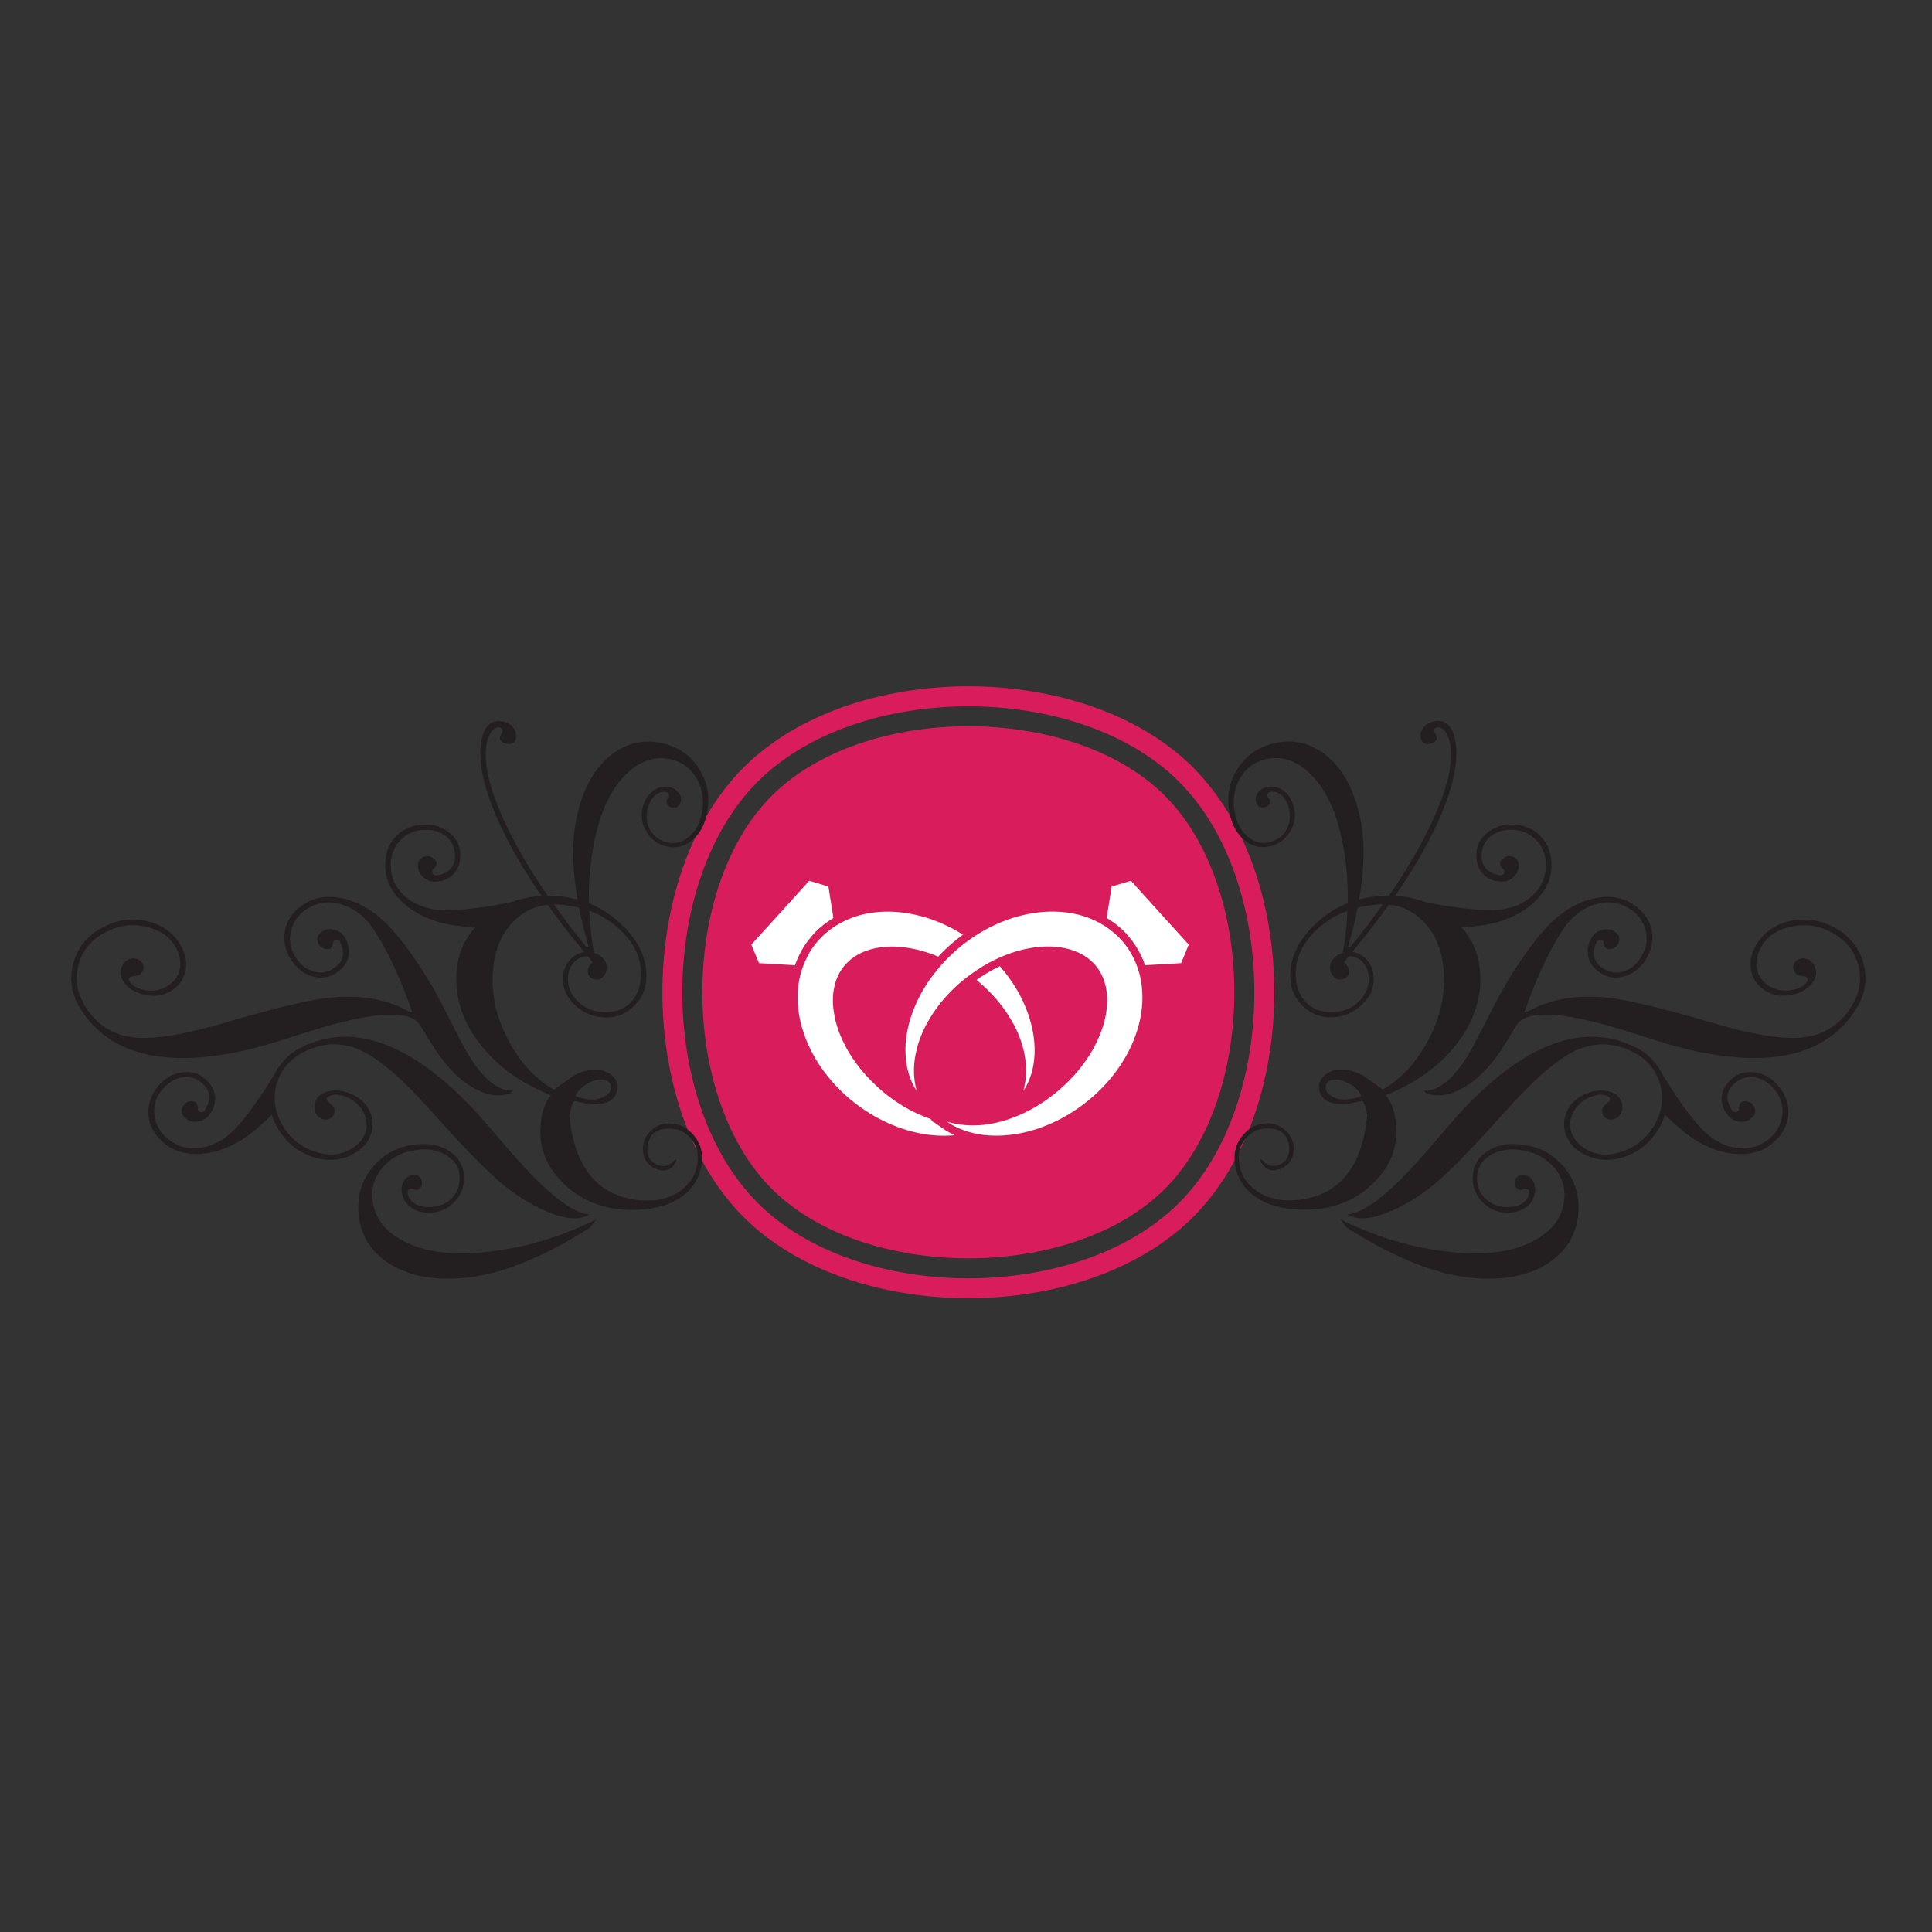 <?xml version="1.0" encoding="utf-8"?>
<!-- Generator: Adobe Illustrator 16.0.0, SVG Export Plug-In . SVG Version: 6.00 Build 0)  -->
<!DOCTYPE svg PUBLIC "-//W3C//DTD SVG 1.1//EN" "http://www.w3.org/Graphics/SVG/1.1/DTD/svg11.dtd">
<svg version="1.1" id="Layer_1" xmlns="http://www.w3.org/2000/svg" xmlns:xlink="http://www.w3.org/1999/xlink" x="0px" y="0px"
	 width="100px" height="100px" viewBox="0 0 100 100" enable-background="new 0 0 100 100" xml:space="preserve">
<rect x="0" y="0" width="100" height="100" fill="#333333" stroke="none"/>
<g>
	<g>
		<path fill-rule="evenodd" clip-rule="evenodd" fill="#D91C5C" d="M39.218,40.459c-5.2,5.2-5.2,16.604,0,21.803
			c5.2,5.204,16.61,5.204,21.807,0c5.201-5.199,5.201-16.603,0-21.803C55.828,35.259,44.418,35.259,39.218,40.459L39.218,40.459z
			 M38.488,39.725c5.607-5.604,17.662-5.604,23.267,0c5.604,5.604,5.604,17.667,0,23.27c-5.604,5.601-17.66,5.601-23.267,0
			C32.884,57.392,32.884,45.329,38.488,39.725L38.488,39.725L38.488,39.725z"/>
		<path fill-rule="evenodd" clip-rule="evenodd" fill="#D91C5C" d="M39.948,41.188c4.797-4.797,15.55-4.797,20.347,0
			c4.793,4.794,4.793,15.547,0,20.348c-4.797,4.793-15.55,4.793-20.347,0C35.154,56.735,35.154,45.982,39.948,41.188L39.948,41.188z
			"/>
		<g>
			<path fill-rule="evenodd" clip-rule="evenodd" fill="#231F20" d="M69.384,63.103c0.229,0.142,0.692,0.354,1.402,0.636
				c1.49,0.596,3.031,0.959,4.612,1.095c1.604,0.134,2.909-0.055,3.932-0.579c1.009-0.521,1.561-1.255,1.638-2.197
				c0.055-0.648-0.148-1.225-0.611-1.716c-0.468-0.494-1.07-0.77-1.811-0.833c-0.589-0.051-1.072,0.057-1.46,0.319
				c-0.379,0.265-0.592,0.596-0.625,0.989c-0.041,0.457,0.074,0.833,0.34,1.14c0.267,0.303,0.619,0.475,1.069,0.512
				c0.364,0.03,0.666-0.023,0.892-0.162c0.234-0.137,0.36-0.329,0.384-0.571c0.01-0.136-0.07-0.208-0.229-0.219l-0.195,0.088
				c-0.229-0.049-0.332-0.183-0.318-0.398c0.025-0.281,0.185-0.409,0.478-0.383c0.175,0.015,0.316,0.102,0.433,0.259
				c0.112,0.159,0.159,0.348,0.142,0.568c-0.029,0.348-0.188,0.63-0.48,0.841c-0.296,0.216-0.669,0.307-1.12,0.266
				c-0.478-0.039-0.878-0.245-1.2-0.621c-0.323-0.377-0.468-0.817-0.424-1.315c0.046-0.518,0.292-0.929,0.74-1.231
				c0.45-0.299,0.998-0.424,1.653-0.366c0.943,0.077,1.71,0.464,2.299,1.15s0.841,1.499,0.767,2.442
				c-0.095,1.093-0.62,1.954-1.571,2.572c-0.995,0.643-2.28,0.895-3.862,0.758c-1.887-0.159-4.079-1.03-6.559-2.61
				C69.585,63.393,69.479,63.248,69.384,63.103L69.384,63.103z"/>
			<g>
				<path fill-rule="evenodd" clip-rule="evenodd" fill="#231F20" d="M71.405,60.894c0.629-0.743,0.915-1.592,0.861-2.54
					c-0.037-0.716-0.216-1.275-0.535-1.672c1.604-0.64,2.847-1.554,3.731-2.735c0.841-1.119,1.227-2.307,1.152-3.559
					c-0.047-0.921-0.37-1.718-0.959-2.384c0.912-0.058,1.655-0.185,2.214-0.387c0.729-0.266,1.312-0.646,1.749-1.137
					c0.441-0.488,0.666-1.016,0.69-1.575c0.019-0.656-0.156-1.187-0.532-1.591c-0.373-0.403-0.868-0.616-1.473-0.636
					c-0.515-0.02-0.956,0.121-1.319,0.42c-0.366,0.296-0.551,0.656-0.565,1.083c-0.016,0.427,0.088,0.773,0.326,1.036
					c0.233,0.262,0.556,0.403,0.977,0.417c0.215,0.01,0.417-0.067,0.602-0.222c0.178-0.161,0.275-0.343,0.278-0.552
					c0.018-0.353-0.146-0.535-0.49-0.548c-0.106-0.003-0.212,0.037-0.313,0.121c-0.102,0.077-0.151,0.162-0.151,0.249
					c-0.007,0.111,0.067,0.229,0.222,0.356l-0.026,0.182c-0.064,0.058-0.121,0.084-0.186,0.084c-0.666-0.098-0.989-0.458-0.969-1.08
					c0.018-0.387,0.175-0.703,0.471-0.942c0.307-0.239,0.677-0.35,1.131-0.333c0.507,0.017,0.932,0.208,1.261,0.576
					c0.326,0.363,0.48,0.81,0.465,1.332c-0.027,0.669-0.323,1.221-0.885,1.651c-0.565,0.431-1.285,0.632-2.162,0.599
					c-0.993-0.034-2.072-0.182-3.22-0.424c-0.478-0.178-0.985-0.283-1.534-0.313c0.834-1.211,1.527-2.375,2.055-3.492
					c0.925-1.934,1.272-3.471,1.043-4.608c-0.154-0.737-0.517-1.046-1.1-0.929c-0.239,0.05-0.417,0.161-0.545,0.333
					c-0.121,0.175-0.165,0.35-0.128,0.525c0.047,0.249,0.209,0.346,0.472,0.293c0.268-0.054,0.386-0.179,0.342-0.37
					c-0.003-0.037-0.022-0.084-0.057-0.135c-0.036-0.05-0.057-0.087-0.063-0.118c-0.021-0.122,0.033-0.195,0.158-0.218
					c0.127-0.024,0.255,0.036,0.387,0.188c0.128,0.151,0.211,0.353,0.265,0.602c0.203,0.979-0.11,2.355-0.938,4.125
					c-0.554,1.197-1.287,2.462-2.213,3.797c-0.127,0-0.256-0.003-0.387,0.007c-0.403,0.021-0.79,0.084-1.16,0.185
					c0.283-1.588,0.31-2.977,0.071-4.144c-0.297-1.443-0.852-2.52-1.683-3.236c-0.801-0.687-1.699-0.925-2.694-0.724
					c-0.854,0.175-1.511,0.612-1.968,1.315c-0.461,0.699-0.602,1.477-0.427,2.331c0.12,0.603,0.376,1.059,0.76,1.383
					c0.384,0.319,0.811,0.43,1.281,0.333c0.454-0.091,0.812-0.333,1.057-0.717c0.255-0.383,0.333-0.794,0.246-1.224
					c-0.085-0.414-0.26-0.72-0.528-0.929c-0.267-0.202-0.559-0.272-0.868-0.212c-0.208,0.044-0.36,0.138-0.471,0.279
					c-0.111,0.141-0.155,0.289-0.118,0.451c0.054,0.266,0.206,0.373,0.461,0.323c0.195-0.04,0.289-0.171,0.275-0.39l-0.135-0.145
					c-0.029-0.148,0.018-0.232,0.139-0.259c0.222-0.043,0.424,0.017,0.605,0.188c0.185,0.168,0.31,0.42,0.38,0.753
					c0.077,0.408,0.021,0.768-0.182,1.08c-0.198,0.316-0.508,0.518-0.925,0.599c-0.36,0.073-0.703-0.027-1.036-0.303
					c-0.333-0.272-0.562-0.676-0.666-1.214c-0.138-0.67-0.047-1.279,0.27-1.82c0.316-0.538,0.776-0.868,1.365-0.989
					c0.861-0.175,1.648,0.121,2.378,0.888c0.727,0.764,1.238,1.877,1.534,3.333c0.219,1.069,0.313,2.149,0.292,3.239
					c-0.602,0.239-1.16,0.592-1.651,1.057c-0.941,0.885-1.379,1.84-1.321,2.875c0.03,0.572,0.266,1.054,0.693,1.439
					c0.434,0.394,0.924,0.571,1.486,0.542c0.608-0.033,1.12-0.256,1.544-0.673c0.424-0.414,0.618-0.874,0.592-1.386
					c-0.026-0.401-0.165-0.729-0.424-0.982c-0.199-0.198-0.428-0.309-0.687-0.343c0.7-0.837,1.332-1.651,1.9-2.448
					c0.693,0.071,1.295,0.363,1.804,0.891c0.628,0.656,0.972,1.541,1.036,2.661c0.067,1.181-0.205,2.341-0.82,3.487
					c-0.613,1.145-1.391,1.988-2.339,2.527c-0.333-0.236-0.666-0.476-1.009-0.71c-0.407-0.236-0.821-0.34-1.248-0.316
					c-0.303,0.017-0.556,0.118-0.757,0.299c-0.205,0.183-0.303,0.384-0.286,0.602c0.03,0.633,0.498,0.926,1.402,0.875
					c0.121-0.006,0.279-0.037,0.481-0.083c0.195-0.049,0.306-0.071,0.333-0.074c0.084-0.003,0.179,0.241,0.279,0.74
					c-0.27,2.805-1.551,4.271-3.835,4.402c-0.783,0.041-1.433-0.134-1.96-0.535c-0.532-0.399-0.812-0.918-0.849-1.554
					c-0.027-0.437,0.094-0.814,0.366-1.123c0.27-0.313,0.603-0.476,1.01-0.499c0.777-0.043,1.184,0.296,1.228,1.014
					c0.01,0.255-0.054,0.471-0.208,0.643c-0.148,0.172-0.344,0.265-0.586,0.278c-0.218,0.015-0.413-0.083-0.582-0.296l-0.117-0.067
					l0.033,0.165c0.176,0.293,0.388,0.435,0.646,0.421c0.31-0.018,0.568-0.136,0.776-0.35c0.199-0.213,0.289-0.485,0.27-0.817
					c-0.017-0.367-0.168-0.674-0.454-0.926c-0.282-0.249-0.609-0.359-0.989-0.337c-0.461,0.023-0.854,0.224-1.17,0.597
					c-0.323,0.373-0.471,0.8-0.444,1.275c0.047,0.841,0.427,1.499,1.147,1.978c0.712,0.471,1.668,0.676,2.862,0.608
					C69.337,62.528,70.5,61.956,71.405,60.894z M71.385,46.816c0.061-0.003,0.125-0.003,0.188-0.003
					c-0.508,0.716-1.063,1.453-1.675,2.206l-0.121-0.017c0.205-0.706,0.369-1.379,0.494-2.018
					C70.621,46.896,70.991,46.836,71.385,46.816z M69.834,49.504c0.253-0.017,0.485,0.081,0.684,0.289s0.31,0.468,0.326,0.767
					c0.026,0.479-0.132,0.892-0.481,1.247c-0.343,0.354-0.787,0.55-1.321,0.576c-0.572,0.033-1.033-0.113-1.386-0.444
					c-0.354-0.325-0.552-0.79-0.583-1.385c-0.054-0.899,0.313-1.713,1.091-2.439c0.454-0.431,0.979-0.75,1.577-0.968
					c-0.014,0.249-0.024,0.494-0.044,0.743c-0.074,0.74-0.145,1.211-0.212,1.44c-0.142,0.043-0.279,0.11-0.391,0.215
					c-0.182,0.168-0.265,0.364-0.248,0.582c0.004,0.156,0.064,0.296,0.168,0.411c0.101,0.118,0.219,0.175,0.34,0.165
					c0.326-0.017,0.48-0.175,0.464-0.468c-0.004-0.145-0.091-0.286-0.232-0.417l0.021-0.074c0.07-0.077,0.128-0.151,0.191-0.228
					C69.808,49.514,69.824,49.504,69.834,49.504z M69.643,56.91c-0.252,0.014-0.484-0.043-0.696-0.164
					c-0.209-0.121-0.313-0.257-0.323-0.404c-0.017-0.289,0.138-0.447,0.471-0.465c0.227-0.013,0.491,0.067,0.788,0.239
					c0.296,0.175,0.487,0.381,0.575,0.619C70.222,56.833,69.945,56.891,69.643,56.91z"/>
				<path fill-rule="evenodd" clip-rule="evenodd" fill="#231F20" d="M96.469,49.931c-0.195-0.784-0.641-1.386-1.332-1.813
					c-0.781-0.478-1.589-0.629-2.426-0.454c-0.794,0.154-1.39,0.558-1.792,1.214c-0.277,0.447-0.364,0.898-0.28,1.35
					c0.085,0.457,0.343,0.813,0.767,1.072c0.388,0.234,0.835,0.296,1.353,0.188c0.521-0.111,0.895-0.355,1.124-0.73
					c0.115-0.188,0.148-0.383,0.095-0.592c-0.049-0.212-0.165-0.373-0.342-0.477c-0.131-0.084-0.278-0.108-0.427-0.071
					c-0.154,0.037-0.258,0.111-0.332,0.225c-0.121,0.198-0.074,0.403,0.139,0.619c0.296,0.054,0.45,0.085,0.46,0.088
					c0.101,0.063,0.121,0.148,0.058,0.252c-0.142,0.239-0.428,0.391-0.842,0.451c-0.416,0.058-0.783-0.01-1.105-0.208
					c-0.364-0.223-0.583-0.529-0.65-0.915c-0.074-0.384,0.018-0.781,0.266-1.188c0.32-0.528,0.861-0.861,1.619-0.999
					c0.749-0.141,1.469-0.003,2.135,0.411c0.666,0.403,1.08,0.958,1.244,1.671c0.162,0.707,0.049,1.393-0.365,2.059
					c-0.602,0.985-1.491,1.527-2.661,1.625c-1.019,0.077-2.533-0.175-4.544-0.769c-2.513-0.735-4.289-1.167-5.332-1.291
					c-1.625-0.182-3.02,0.044-4.177,0.68c-0.062,0.03-0.136,0.057-0.221,0.077c0.543-1.584,1.162-2.946,1.864-4.09
					c0.455-0.747,1.021-1.238,1.692-1.467c0.673-0.235,1.292-0.175,1.863,0.176c0.447,0.269,0.73,0.646,0.854,1.123
					c0.121,0.474,0.048,0.932-0.216,1.366c-0.237,0.387-0.535,0.639-0.9,0.757c-0.37,0.117-0.718,0.077-1.05-0.131
					c-0.532-0.32-0.652-0.788-0.359-1.397c0.03-0.053,0.087-0.087,0.167-0.111l0.169,0.081c0.023,0.198,0.073,0.326,0.171,0.383
					c0.074,0.043,0.169,0.047,0.296,0.01c0.122-0.04,0.213-0.104,0.27-0.198c0.178-0.29,0.115-0.528-0.186-0.713
					c-0.175-0.108-0.38-0.131-0.614-0.064c-0.233,0.064-0.401,0.189-0.52,0.377c-0.214,0.354-0.278,0.699-0.188,1.042
					c0.087,0.343,0.316,0.623,0.684,0.845c0.362,0.221,0.77,0.265,1.22,0.128c0.447-0.142,0.808-0.432,1.074-0.865
					c0.315-0.521,0.413-1.046,0.285-1.584c-0.131-0.535-0.478-0.979-1.036-1.319c-0.478-0.292-1.043-0.394-1.694-0.299
					c-0.65,0.095-1.289,0.374-1.915,0.834c-0.808,0.603-1.736,1.756-2.781,3.458c-0.29,0.48-0.657,1.161-1.094,2.041
					c-0.447,0.879-0.77,1.491-0.976,1.834c-0.756,1.229-1.507,1.84-2.263,1.833c0.016,0.051,0.044,0.087,0.083,0.115l0.048,0.026
					c0.615,0.208,1.291,0.081,2.027-0.373c0.74-0.458,1.427-1.209,2.072-2.261c0.11-0.185,0.229-0.38,0.35-0.575
					c0.121-0.198,0.186-0.302,0.192-0.313c0.484-0.794,2.227-0.743,5.214,0.147c1.366,0.406,2.621,0.874,4.036,1.181
					c4.121,0.882,6.909,0.139,8.369-2.24C96.543,51.454,96.656,50.711,96.469,49.931z"/>
				<path fill-rule="evenodd" clip-rule="evenodd" fill="#231F20" d="M90.845,55.507c-0.471-0.069-0.861,0.035-1.19,0.313
					c-0.324,0.275-0.502,0.589-0.54,0.941c-0.036,0.35,0.077,0.684,0.351,1c0.138,0.165,0.326,0.263,0.572,0.293
					c0.234,0.029,0.438-0.027,0.592-0.162c0.27-0.229,0.296-0.471,0.074-0.732c-0.074-0.082-0.172-0.136-0.296-0.152
					c-0.136-0.02-0.229,0-0.293,0.055c-0.084,0.069-0.121,0.208-0.11,0.406l-0.154,0.104c-0.085-0.007-0.149-0.033-0.186-0.081
					c-0.381-0.559-0.334-1.039,0.145-1.439c0.296-0.256,0.635-0.351,1.016-0.289c0.376,0.06,0.713,0.266,1.006,0.609
					c0.333,0.389,0.471,0.826,0.421,1.317c-0.048,0.488-0.27,0.902-0.666,1.241c-0.512,0.432-1.118,0.589-1.814,0.465
					c-0.699-0.125-1.332-0.524-1.903-1.194c-0.663-0.777-1.299-1.698-1.903-2.744c-0.033-0.058-0.064-0.108-0.098-0.159
					c-0.03-0.054-0.064-0.104-0.095-0.157c0.008,0.013,0.01,0.026,0.01,0.041c-0.27-0.398-0.629-0.721-1.1-0.959
					c-2.495-1.249-5.257-0.408-8.288,2.522c-1.043,1.009-1.863,2.072-2.806,3.135c-1.708,1.931-2.993,2.923-3.854,2.973
					c1.147,0.734,3.428-0.699,4.349-1.425c0.815-0.653,2.093-1.955,3.839-3.913c1.396-1.561,2.546-2.58,3.451-3.051
					c1.039-0.537,2.082-0.548,3.118-0.03c0.7,0.35,1.163,0.868,1.399,1.558c0.231,0.687,0.178,1.376-0.172,2.072
					c-0.353,0.706-0.888,1.201-1.602,1.484c-0.71,0.278-1.346,0.281-1.9,0.003c-0.423-0.216-0.705-0.502-0.857-0.869
					c-0.141-0.362-0.12-0.738,0.075-1.116c0.17-0.34,0.447-0.596,0.83-0.761c0.384-0.168,0.699-0.19,0.949-0.067
					c0.11,0.058,0.137,0.136,0.083,0.247c-0.006,0.013-0.121,0.116-0.343,0.318c-0.064,0.293,0.003,0.491,0.211,0.597
					c0.121,0.06,0.253,0.063,0.401,0.016c0.146-0.051,0.255-0.145,0.329-0.285c0.088-0.186,0.104-0.381,0.038-0.586
					c-0.071-0.201-0.203-0.355-0.398-0.453c-0.396-0.195-0.841-0.203-1.339-0.023c-0.497,0.181-0.847,0.471-1.052,0.874
					c-0.222,0.447-0.25,0.885-0.085,1.314c0.165,0.432,0.48,0.764,0.953,1c0.685,0.343,1.405,0.37,2.168,0.083
					c0.798-0.296,1.399-0.852,1.813-1.669c0.081-0.16,0.139-0.319,0.185-0.48c0,0,0.008,0.01,0.008,0.015
					c0.713,0.705,1.353,1.211,1.913,1.502c0.687,0.357,1.366,0.535,2.021,0.525c0.657-0.006,1.201-0.191,1.622-0.555
					c0.504-0.424,0.773-0.915,0.82-1.463c0.044-0.549-0.131-1.06-0.521-1.521C91.706,55.805,91.305,55.576,90.845,55.507z"/>
				<path fill-rule="evenodd" clip-rule="evenodd" fill="#231F20" d="M12.503,54.404c1.418-0.307,2.67-0.774,4.036-1.181
					c2.994-0.891,4.729-0.941,5.217-0.147c0.003,0.011,0.067,0.114,0.188,0.313c0.121,0.195,0.239,0.391,0.356,0.575
					c0.639,1.052,1.325,1.803,2.062,2.261c0.74,0.454,1.416,0.581,2.032,0.373l0.047-0.026c0.043-0.028,0.067-0.064,0.083-0.115
					c-0.757,0.007-1.513-0.604-2.256-1.833c-0.212-0.343-0.542-0.955-0.979-1.834c-0.44-0.88-0.804-1.561-1.097-2.041
					c-1.042-1.702-1.971-2.855-2.781-3.458c-0.626-0.46-1.265-0.739-1.914-0.834c-0.653-0.094-1.218,0.007-1.696,0.299
					c-0.558,0.34-0.901,0.784-1.035,1.319c-0.125,0.538-0.031,1.063,0.286,1.584c0.269,0.434,0.625,0.724,1.073,0.865
					c0.45,0.137,0.857,0.093,1.224-0.128c0.36-0.222,0.585-0.501,0.683-0.845c0.087-0.343,0.023-0.689-0.191-1.042
					c-0.111-0.188-0.287-0.313-0.518-0.377c-0.232-0.067-0.441-0.043-0.616,0.064c-0.3,0.185-0.363,0.424-0.185,0.713
					c0.06,0.094,0.148,0.158,0.272,0.198c0.121,0.038,0.222,0.034,0.296-0.01c0.087-0.057,0.148-0.185,0.175-0.383l0.162-0.081
					c0.081,0.023,0.138,0.058,0.171,0.111c0.289,0.609,0.168,1.077-0.359,1.397c-0.333,0.208-0.684,0.248-1.05,0.131
					c-0.37-0.118-0.666-0.37-0.905-0.757c-0.262-0.435-0.336-0.892-0.215-1.366c0.127-0.478,0.407-0.854,0.857-1.123
					c0.568-0.351,1.188-0.411,1.86-0.176c0.673,0.229,1.238,0.72,1.692,1.467c0.706,1.144,1.326,2.506,1.863,4.09
					c-0.084-0.021-0.158-0.047-0.215-0.077c-1.161-0.636-2.556-0.861-4.185-0.68c-1.039,0.124-2.816,0.556-5.328,1.291
					c-2.01,0.594-3.523,0.846-4.544,0.769c-1.169-0.098-2.057-0.64-2.661-1.625c-0.407-0.666-0.528-1.353-0.365-2.059
					c0.165-0.713,0.577-1.268,1.238-1.671c0.678-0.414,1.391-0.552,2.142-0.411c0.757,0.138,1.297,0.471,1.619,0.999
					c0.249,0.407,0.339,0.804,0.266,1.188c-0.069,0.386-0.286,0.692-0.651,0.915c-0.323,0.198-0.688,0.266-1.106,0.208
					c-0.413-0.061-0.698-0.212-0.842-0.451c-0.062-0.104-0.042-0.188,0.059-0.252c0.01-0.003,0.164-0.034,0.461-0.088
					c0.21-0.216,0.259-0.42,0.136-0.619c-0.068-0.114-0.179-0.188-0.333-0.225c-0.148-0.037-0.292-0.014-0.428,0.071
					c-0.175,0.104-0.292,0.265-0.339,0.477c-0.052,0.208-0.021,0.404,0.096,0.592c0.227,0.375,0.602,0.619,1.121,0.73
					c0.518,0.107,0.967,0.046,1.354-0.188c0.422-0.259,0.681-0.615,0.767-1.072c0.089-0.451-0.005-0.902-0.281-1.35
					c-0.401-0.656-0.999-1.06-1.792-1.214c-0.835-0.175-1.64-0.024-2.423,0.454c-0.693,0.427-1.138,1.029-1.332,1.813
					c-0.19,0.78-0.069,1.523,0.36,2.233C5.596,54.543,8.383,55.286,12.503,54.404z"/>
				<path fill-rule="evenodd" clip-rule="evenodd" fill="#231F20" d="M19.184,58.757c0.165-0.43,0.138-0.867-0.084-1.314
					c-0.205-0.403-0.554-0.693-1.053-0.874c-0.498-0.18-0.941-0.172-1.338,0.023c-0.195,0.098-0.327,0.252-0.397,0.453
					c-0.061,0.205-0.05,0.4,0.037,0.586c0.075,0.141,0.183,0.234,0.33,0.285c0.148,0.047,0.279,0.044,0.4-0.016
					c0.208-0.105,0.275-0.304,0.212-0.597c-0.222-0.202-0.336-0.306-0.343-0.318c-0.054-0.111-0.027-0.189,0.084-0.247
					c0.249-0.123,0.568-0.101,0.952,0.067c0.383,0.165,0.656,0.421,0.831,0.761c0.192,0.378,0.212,0.754,0.071,1.116
					c-0.145,0.367-0.431,0.653-0.857,0.869c-0.555,0.278-1.191,0.275-1.9-0.003c-0.713-0.283-1.249-0.778-1.602-1.484
					c-0.35-0.696-0.402-1.386-0.168-2.072c0.235-0.689,0.697-1.208,1.396-1.558c1.036-0.518,2.079-0.507,3.122,0.03
					c0.901,0.471,2.056,1.49,3.448,3.051c1.746,1.958,3.024,3.26,3.844,3.913c0.915,0.726,3.196,2.159,4.343,1.425
					c-0.861-0.05-2.146-1.042-3.854-2.973c-0.949-1.063-1.763-2.126-2.805-3.135c-3.031-2.931-5.793-3.771-8.282-2.522
					c-0.471,0.238-0.837,0.561-1.107,0.959c0-0.015,0.007-0.028,0.01-0.041c-0.03,0.054-0.063,0.101-0.09,0.151
					c-0.037,0.057-0.068,0.11-0.098,0.171c-0.61,1.043-1.245,1.961-1.905,2.738c-0.572,0.67-1.206,1.069-1.904,1.194
					c-0.7,0.124-1.302-0.033-1.815-0.465c-0.396-0.339-0.619-0.753-0.666-1.241c-0.054-0.491,0.09-0.929,0.423-1.317
					c0.291-0.344,0.629-0.55,1.005-0.609c0.38-0.062,0.718,0.033,1.016,0.289c0.476,0.4,0.523,0.881,0.143,1.439
					c-0.037,0.048-0.101,0.074-0.187,0.081l-0.153-0.104c0.01-0.198-0.027-0.337-0.111-0.406c-0.064-0.055-0.158-0.074-0.292-0.055
					c-0.126,0.017-0.227,0.07-0.296,0.152c-0.222,0.262-0.195,0.504,0.074,0.732c0.153,0.135,0.355,0.191,0.592,0.162
					c0.244-0.03,0.434-0.128,0.577-0.293c0.264-0.316,0.382-0.65,0.345-1c-0.037-0.353-0.217-0.666-0.545-0.941
					c-0.323-0.278-0.72-0.383-1.18-0.313c-0.471,0.069-0.866,0.298-1.201,0.687c-0.391,0.462-0.565,0.973-0.523,1.521
					c0.042,0.548,0.318,1.039,0.82,1.463c0.423,0.363,0.968,0.549,1.624,0.555c0.661,0.01,1.333-0.168,2.02-0.525
					c0.562-0.291,1.201-0.797,1.916-1.502c0-0.005,0.005-0.011,0.005-0.011c0.046,0.157,0.107,0.316,0.185,0.477
					c0.413,0.817,1.016,1.373,1.819,1.669c0.757,0.287,1.477,0.26,2.163-0.083C18.699,59.521,19.022,59.188,19.184,58.757z"/>
				<path fill-rule="evenodd" clip-rule="evenodd" fill="#231F20" d="M34.203,38.454c-0.996-0.202-1.894,0.037-2.698,0.724
					c-0.821,0.716-1.386,1.792-1.678,3.236c-0.235,1.167-0.208,2.556,0.063,4.144c-0.363-0.101-0.75-0.165-1.154-0.185
					c-0.131-0.01-0.258-0.007-0.383-0.007c-0.929-1.335-1.662-2.601-2.217-3.797c-0.821-1.77-1.138-3.145-0.938-4.125
					c0.05-0.249,0.138-0.45,0.265-0.602c0.128-0.152,0.253-0.212,0.387-0.188c0.131,0.023,0.185,0.097,0.158,0.218
					c-0.006,0.03-0.027,0.067-0.064,0.118c-0.03,0.05-0.053,0.098-0.063,0.135c-0.037,0.191,0.081,0.316,0.35,0.37
					c0.266,0.053,0.424-0.044,0.478-0.293c0.031-0.175-0.013-0.35-0.134-0.525c-0.121-0.172-0.306-0.283-0.545-0.333
					c-0.582-0.118-0.945,0.192-1.1,0.929c-0.225,1.137,0.118,2.674,1.042,4.608c0.528,1.117,1.218,2.281,2.059,3.492
					c-0.551,0.03-1.06,0.135-1.534,0.313c-1.15,0.243-2.227,0.391-3.223,0.424c-0.878,0.033-1.598-0.168-2.163-0.599
					c-0.562-0.431-0.858-0.982-0.885-1.651c-0.017-0.521,0.138-0.969,0.467-1.332c0.327-0.368,0.751-0.559,1.259-0.576
					c0.447-0.017,0.824,0.094,1.126,0.333c0.299,0.239,0.461,0.555,0.474,0.942c0.024,0.623-0.299,0.982-0.965,1.08
					c-0.061,0-0.124-0.027-0.188-0.084l-0.023-0.182c0.151-0.127,0.225-0.246,0.225-0.356c-0.003-0.087-0.058-0.172-0.158-0.249
					c-0.102-0.084-0.202-0.125-0.313-0.121c-0.343,0.013-0.508,0.195-0.491,0.548c0.006,0.208,0.1,0.391,0.279,0.552
					c0.185,0.155,0.387,0.232,0.608,0.222c0.414-0.013,0.737-0.154,0.969-0.417c0.231-0.263,0.343-0.609,0.329-1.036
					c-0.013-0.427-0.202-0.787-0.568-1.083c-0.363-0.3-0.804-0.44-1.315-0.42c-0.608,0.02-1.1,0.232-1.477,0.636
					c-0.376,0.404-0.551,0.935-0.528,1.591c0.02,0.559,0.248,1.086,0.686,1.575c0.44,0.491,1.026,0.871,1.752,1.137
					c0.555,0.202,1.298,0.329,2.217,0.387c-0.595,0.666-0.919,1.463-0.969,2.384c-0.071,1.252,0.316,2.439,1.157,3.559
					c0.884,1.182,2.126,2.096,3.73,2.735c-0.32,0.396-0.498,0.956-0.535,1.672c-0.054,0.948,0.231,1.797,0.861,2.54
					c0.904,1.063,2.075,1.635,3.498,1.712c1.191,0.067,2.143-0.138,2.862-0.608c0.713-0.479,1.093-1.137,1.141-1.978
					c0.027-0.476-0.121-0.902-0.438-1.275c-0.323-0.373-0.716-0.573-1.174-0.597c-0.384-0.022-0.709,0.088-0.989,0.337
					c-0.286,0.252-0.44,0.559-0.457,0.926c-0.021,0.332,0.074,0.604,0.275,0.817c0.202,0.214,0.461,0.332,0.774,0.35
					c0.258,0.014,0.474-0.128,0.649-0.421l0.027-0.165l-0.118,0.067c-0.168,0.213-0.363,0.311-0.582,0.296
					c-0.243-0.014-0.437-0.106-0.586-0.278c-0.154-0.172-0.218-0.388-0.208-0.643c0.044-0.718,0.451-1.057,1.234-1.014
					c0.401,0.023,0.734,0.186,1.006,0.499c0.269,0.309,0.39,0.687,0.363,1.123c-0.037,0.636-0.316,1.154-0.844,1.554
					c-0.532,0.401-1.181,0.576-1.958,0.535c-2.291-0.131-3.572-1.598-3.841-4.402c0.102-0.499,0.195-0.743,0.279-0.74
					c0.027,0.003,0.138,0.025,0.333,0.074c0.202,0.046,0.36,0.077,0.484,0.083c0.901,0.051,1.369-0.242,1.399-0.875
					c0.017-0.218-0.077-0.419-0.279-0.602c-0.205-0.181-0.46-0.282-0.767-0.299c-0.424-0.023-0.838,0.08-1.245,0.316
					c-0.337,0.234-0.676,0.474-1.002,0.71c-0.949-0.539-1.732-1.383-2.341-2.527c-0.619-1.146-0.888-2.307-0.824-3.487
					c0.064-1.121,0.407-2.005,1.036-2.661c0.508-0.528,1.113-0.82,1.807-0.891c0.564,0.797,1.201,1.611,1.896,2.448
					c-0.259,0.034-0.484,0.145-0.686,0.343c-0.26,0.253-0.397,0.582-0.424,0.982c-0.027,0.512,0.168,0.972,0.592,1.386
					c0.424,0.417,0.936,0.64,1.544,0.673c0.562,0.029,1.06-0.148,1.487-0.542c0.431-0.386,0.662-0.867,0.693-1.439
					c0.057-1.036-0.38-1.991-1.322-2.875c-0.498-0.465-1.046-0.817-1.651-1.057c-0.021-1.09,0.074-2.17,0.293-3.239
					c0.296-1.456,0.807-2.569,1.534-3.333c0.729-0.767,1.524-1.063,2.381-0.888c0.592,0.121,1.039,0.451,1.362,0.989
					c0.32,0.542,0.407,1.15,0.272,1.82c-0.107,0.538-0.329,0.941-0.669,1.214c-0.333,0.276-0.676,0.376-1.036,0.303
					c-0.417-0.081-0.724-0.283-0.925-0.599c-0.201-0.313-0.259-0.672-0.182-1.08c0.071-0.333,0.199-0.585,0.383-0.753
					c0.179-0.171,0.38-0.231,0.609-0.188c0.114,0.026,0.162,0.111,0.131,0.259l-0.131,0.145c-0.017,0.219,0.074,0.35,0.272,0.39
					c0.256,0.05,0.407-0.057,0.468-0.323c0.03-0.162-0.01-0.31-0.122-0.451c-0.111-0.142-0.265-0.235-0.471-0.279
					c-0.313-0.061-0.605,0.01-0.868,0.212c-0.272,0.208-0.443,0.515-0.531,0.929c-0.087,0.43-0.004,0.841,0.246,1.224
					c0.248,0.384,0.602,0.625,1.056,0.717c0.471,0.097,0.901-0.014,1.282-0.333c0.387-0.324,0.639-0.78,0.757-1.383
					c0.178-0.854,0.03-1.632-0.417-2.331C35.716,39.066,35.061,38.628,34.203,38.454z M30.361,56.116
					c0.296-0.172,0.562-0.252,0.793-0.239c0.33,0.018,0.481,0.176,0.468,0.465c-0.006,0.147-0.118,0.283-0.323,0.404
					c-0.209,0.121-0.447,0.178-0.699,0.164c-0.303-0.02-0.572-0.077-0.815-0.175C29.877,56.497,30.065,56.291,30.361,56.116z
					 M28.861,46.816c0.39,0.021,0.76,0.081,1.109,0.168c0.128,0.639,0.29,1.312,0.498,2.018l-0.118,0.017
					c-0.612-0.753-1.174-1.49-1.682-2.206C28.733,46.813,28.797,46.813,28.861,46.816z M33.17,50.554
					c-0.03,0.595-0.226,1.06-0.582,1.385c-0.347,0.331-0.814,0.478-1.386,0.444c-0.535-0.026-0.979-0.222-1.322-0.576
					c-0.35-0.355-0.508-0.769-0.481-1.247c0.018-0.299,0.128-0.558,0.326-0.767c0.202-0.208,0.431-0.306,0.69-0.289
					c0.009,0,0.02,0.01,0.03,0.01c0.064,0.077,0.128,0.151,0.191,0.228l0.021,0.074c-0.141,0.131-0.222,0.272-0.232,0.417
					c-0.017,0.293,0.139,0.451,0.472,0.468c0.121,0.01,0.231-0.047,0.339-0.165c0.101-0.115,0.158-0.255,0.162-0.411
					c0.017-0.218-0.067-0.413-0.246-0.582c-0.114-0.104-0.249-0.171-0.394-0.215c-0.067-0.229-0.138-0.7-0.205-1.44
					c-0.027-0.249-0.037-0.495-0.047-0.743c0.595,0.218,1.12,0.538,1.575,0.968C32.857,48.841,33.224,49.655,33.17,50.554z"/>
				<path fill-rule="evenodd" clip-rule="evenodd" fill="#231F20" d="M24.845,64.833c-1.601,0.134-2.913-0.055-3.925-0.579
					c-1.016-0.521-1.561-1.255-1.645-2.197c-0.054-0.648,0.148-1.225,0.615-1.716c0.464-0.494,1.067-0.77,1.807-0.833
					c0.589-0.051,1.076,0.057,1.46,0.319c0.383,0.265,0.596,0.596,0.625,0.989c0.043,0.457-0.074,0.833-0.34,1.14
					c-0.262,0.303-0.619,0.475-1.063,0.512c-0.37,0.03-0.666-0.023-0.897-0.162c-0.232-0.137-0.354-0.329-0.377-0.571
					c-0.017-0.136,0.063-0.208,0.222-0.219l0.195,0.088c0.229-0.049,0.333-0.183,0.32-0.398c-0.021-0.281-0.185-0.409-0.478-0.383
					c-0.175,0.015-0.316,0.102-0.434,0.259c-0.111,0.159-0.158,0.348-0.142,0.568c0.03,0.348,0.188,0.63,0.488,0.841
					c0.289,0.216,0.666,0.307,1.12,0.266c0.472-0.039,0.872-0.245,1.194-0.621c0.323-0.377,0.468-0.817,0.424-1.315
					c-0.041-0.518-0.29-0.929-0.734-1.231c-0.457-0.299-1.005-0.424-1.668-0.366c-0.936,0.077-1.702,0.464-2.291,1.15
					c-0.585,0.687-0.841,1.499-0.76,2.442c0.09,1.093,0.612,1.954,1.563,2.572c0.996,0.643,2.281,0.895,3.862,0.758
					c1.89-0.159,4.073-1.03,6.566-2.61c0.104-0.142,0.212-0.286,0.306-0.432c-0.229,0.142-0.693,0.354-1.402,0.636
					C27.966,64.334,26.426,64.697,24.845,64.833z"/>
			</g>
		</g>
	</g>
	<g>
		<path fill="#FFFFFF" d="M47.449,56.466c-0.185-0.272-0.324-0.584-0.42-0.91c-0.095-0.327-0.149-0.671-0.158-1.016
			c-0.031-0.694,0.101-1.396,0.33-2.053c0.464-1.326,1.338-2.496,2.412-3.408c0.548-0.458,1.143-0.854,1.796-1.164
			c0.652-0.316,1.358-0.542,2.096-0.656c0.736-0.114,1.513-0.108,2.283,0.077c0.771,0.188,1.531,0.585,2.126,1.187
			c0.074,0.071,0.145,0.152,0.213,0.232l0.05,0.061l0.051,0.064l0.037,0.047l0.05,0.068l0.051,0.07l0.04,0.063
			c0.034,0.047,0.057,0.091,0.084,0.135c0.058,0.087,0.108,0.182,0.155,0.272c0.191,0.373,0.326,0.768,0.403,1.167
			c0.148,0.805,0.091,1.599-0.101,2.331c-0.192,0.73-0.502,1.412-0.901,2.021c-0.195,0.304-0.414,0.592-0.646,0.864
			c-0.236,0.272-0.485,0.529-0.751,0.769c-1.049,0.941-2.324,1.641-3.687,1.939c-0.68,0.148-1.383,0.199-2.068,0.115
			c-0.676-0.082-1.35-0.31-1.887-0.689c0.629,0.198,1.278,0.231,1.897,0.171c0.619-0.07,1.221-0.238,1.786-0.477
			c0.565-0.233,1.094-0.54,1.588-0.899c0.238-0.175,0.478-0.37,0.699-0.568c0.226-0.206,0.434-0.417,0.636-0.639
			c0.199-0.223,0.384-0.454,0.552-0.693c0.172-0.239,0.326-0.487,0.464-0.74c0.27-0.515,0.481-1.045,0.589-1.584
			c0.107-0.535,0.125-1.073,0.017-1.551c-0.053-0.239-0.134-0.468-0.245-0.676c-0.023-0.05-0.054-0.101-0.084-0.147
			c-0.017-0.03-0.033-0.054-0.051-0.077l-0.023-0.038l-0.023-0.026l-0.023-0.034l-0.033-0.047l-0.021-0.021l-0.011-0.013
			c0.021,0.023,0.004,0.003,0.011,0.006l-0.007-0.003l-0.026-0.03c-0.037-0.047-0.081-0.087-0.121-0.131
			c-0.64-0.673-1.736-0.936-2.843-0.818c-1.117,0.111-2.24,0.565-3.226,1.227c-0.996,0.671-1.864,1.553-2.47,2.614
			c-0.302,0.528-0.531,1.106-0.649,1.713C47.271,55.183,47.267,55.831,47.449,56.466z"/>
		<path fill="#FFFFFF" d="M60.032,47.244l-1.496-1.656l-0.996,0.3l-0.259,1.627c0.343,0.203,0.655,0.445,0.928,0.717
			c0.074,0.081,0.148,0.165,0.229,0.259l0.205,0.262l0.104,0.151c0.029,0.044,0.063,0.094,0.09,0.145
			c0.061,0.09,0.114,0.192,0.169,0.302c0.104,0.195,0.191,0.4,0.266,0.609l1.863-0.108l0.394-0.959L60.032,47.244z"/>
	</g>
	<path fill="#FFFFFF" d="M40.389,47.244l1.497-1.656l0.992,0.3l0.259,1.627c-0.339,0.203-0.656,0.445-0.925,0.717
		c-0.074,0.081-0.154,0.165-0.232,0.259l-0.205,0.262l-0.104,0.151c-0.034,0.044-0.068,0.094-0.095,0.145
		c-0.057,0.09-0.111,0.192-0.165,0.302c-0.104,0.195-0.188,0.4-0.265,0.609l-1.86-0.108l-0.397-0.959L40.389,47.244z"/>
	<g>
		<path fill="#FFFFFF" d="M50.547,50.722c0.727,0.595,1.358,1.309,1.833,2.139c0.304,0.528,0.531,1.106,0.649,1.713
			c0.118,0.609,0.118,1.258-0.061,1.893c0.186-0.272,0.319-0.584,0.421-0.91c0.094-0.327,0.147-0.671,0.16-1.016
			c0.027-0.694-0.104-1.396-0.332-2.053c-0.316-0.912-0.827-1.75-1.467-2.479c-0.343,0.166-0.683,0.356-1.016,0.579
			C50.671,50.631,50.611,50.678,50.547,50.722z"/>
		<path fill="#FFFFFF" d="M48.771,58.387l-0.431-0.303l0.013,0.048c-0.067-0.067-0.131-0.139-0.188-0.216
			c-0.145-0.051-0.29-0.104-0.437-0.167c-0.562-0.233-1.097-0.54-1.585-0.899c-0.246-0.175-0.481-0.37-0.7-0.568
			c-0.225-0.206-0.434-0.417-0.635-0.639c-0.206-0.223-0.384-0.454-0.552-0.693c-0.175-0.239-0.33-0.487-0.464-0.74
			c-0.276-0.515-0.485-1.045-0.589-1.584c-0.111-0.535-0.131-1.073-0.017-1.551c0.05-0.239,0.127-0.468,0.242-0.676
			c0.027-0.05,0.054-0.101,0.087-0.147c0.014-0.03,0.031-0.054,0.047-0.077l0.023-0.038l0.021-0.026l0.023-0.034l0.04-0.047
			l0.018-0.021l0,0l0.003-0.006l0.004-0.003l0.027-0.03c0.037-0.047,0.077-0.087,0.121-0.131c0.639-0.673,1.735-0.936,2.842-0.818
			c0.632,0.064,1.268,0.235,1.877,0.495c0.242-0.263,0.504-0.512,0.783-0.747c0.165-0.138,0.33-0.266,0.498-0.391
			c-0.269-0.167-0.544-0.323-0.834-0.46c-0.652-0.316-1.355-0.542-2.092-0.656c-0.737-0.114-1.517-0.108-2.288,0.077
			c-0.77,0.188-1.534,0.585-2.125,1.187c-0.074,0.071-0.145,0.152-0.212,0.232l-0.051,0.061l-0.05,0.064l-0.037,0.047l-0.051,0.068
			l-0.05,0.07L42.01,49.13c-0.027,0.047-0.057,0.091-0.084,0.135c-0.058,0.087-0.104,0.182-0.151,0.272
			c-0.191,0.373-0.327,0.768-0.404,1.167c-0.148,0.805-0.094,1.599,0.098,2.331c0.195,0.73,0.508,1.412,0.901,2.021
			c0.198,0.304,0.414,0.592,0.646,0.864c0.239,0.272,0.488,0.529,0.75,0.769c1.049,0.941,2.331,1.641,3.69,1.939
			c0.643,0.142,1.305,0.195,1.955,0.128C49.181,58.649,48.965,58.528,48.771,58.387z"/>
	</g>
</g>
</svg>
